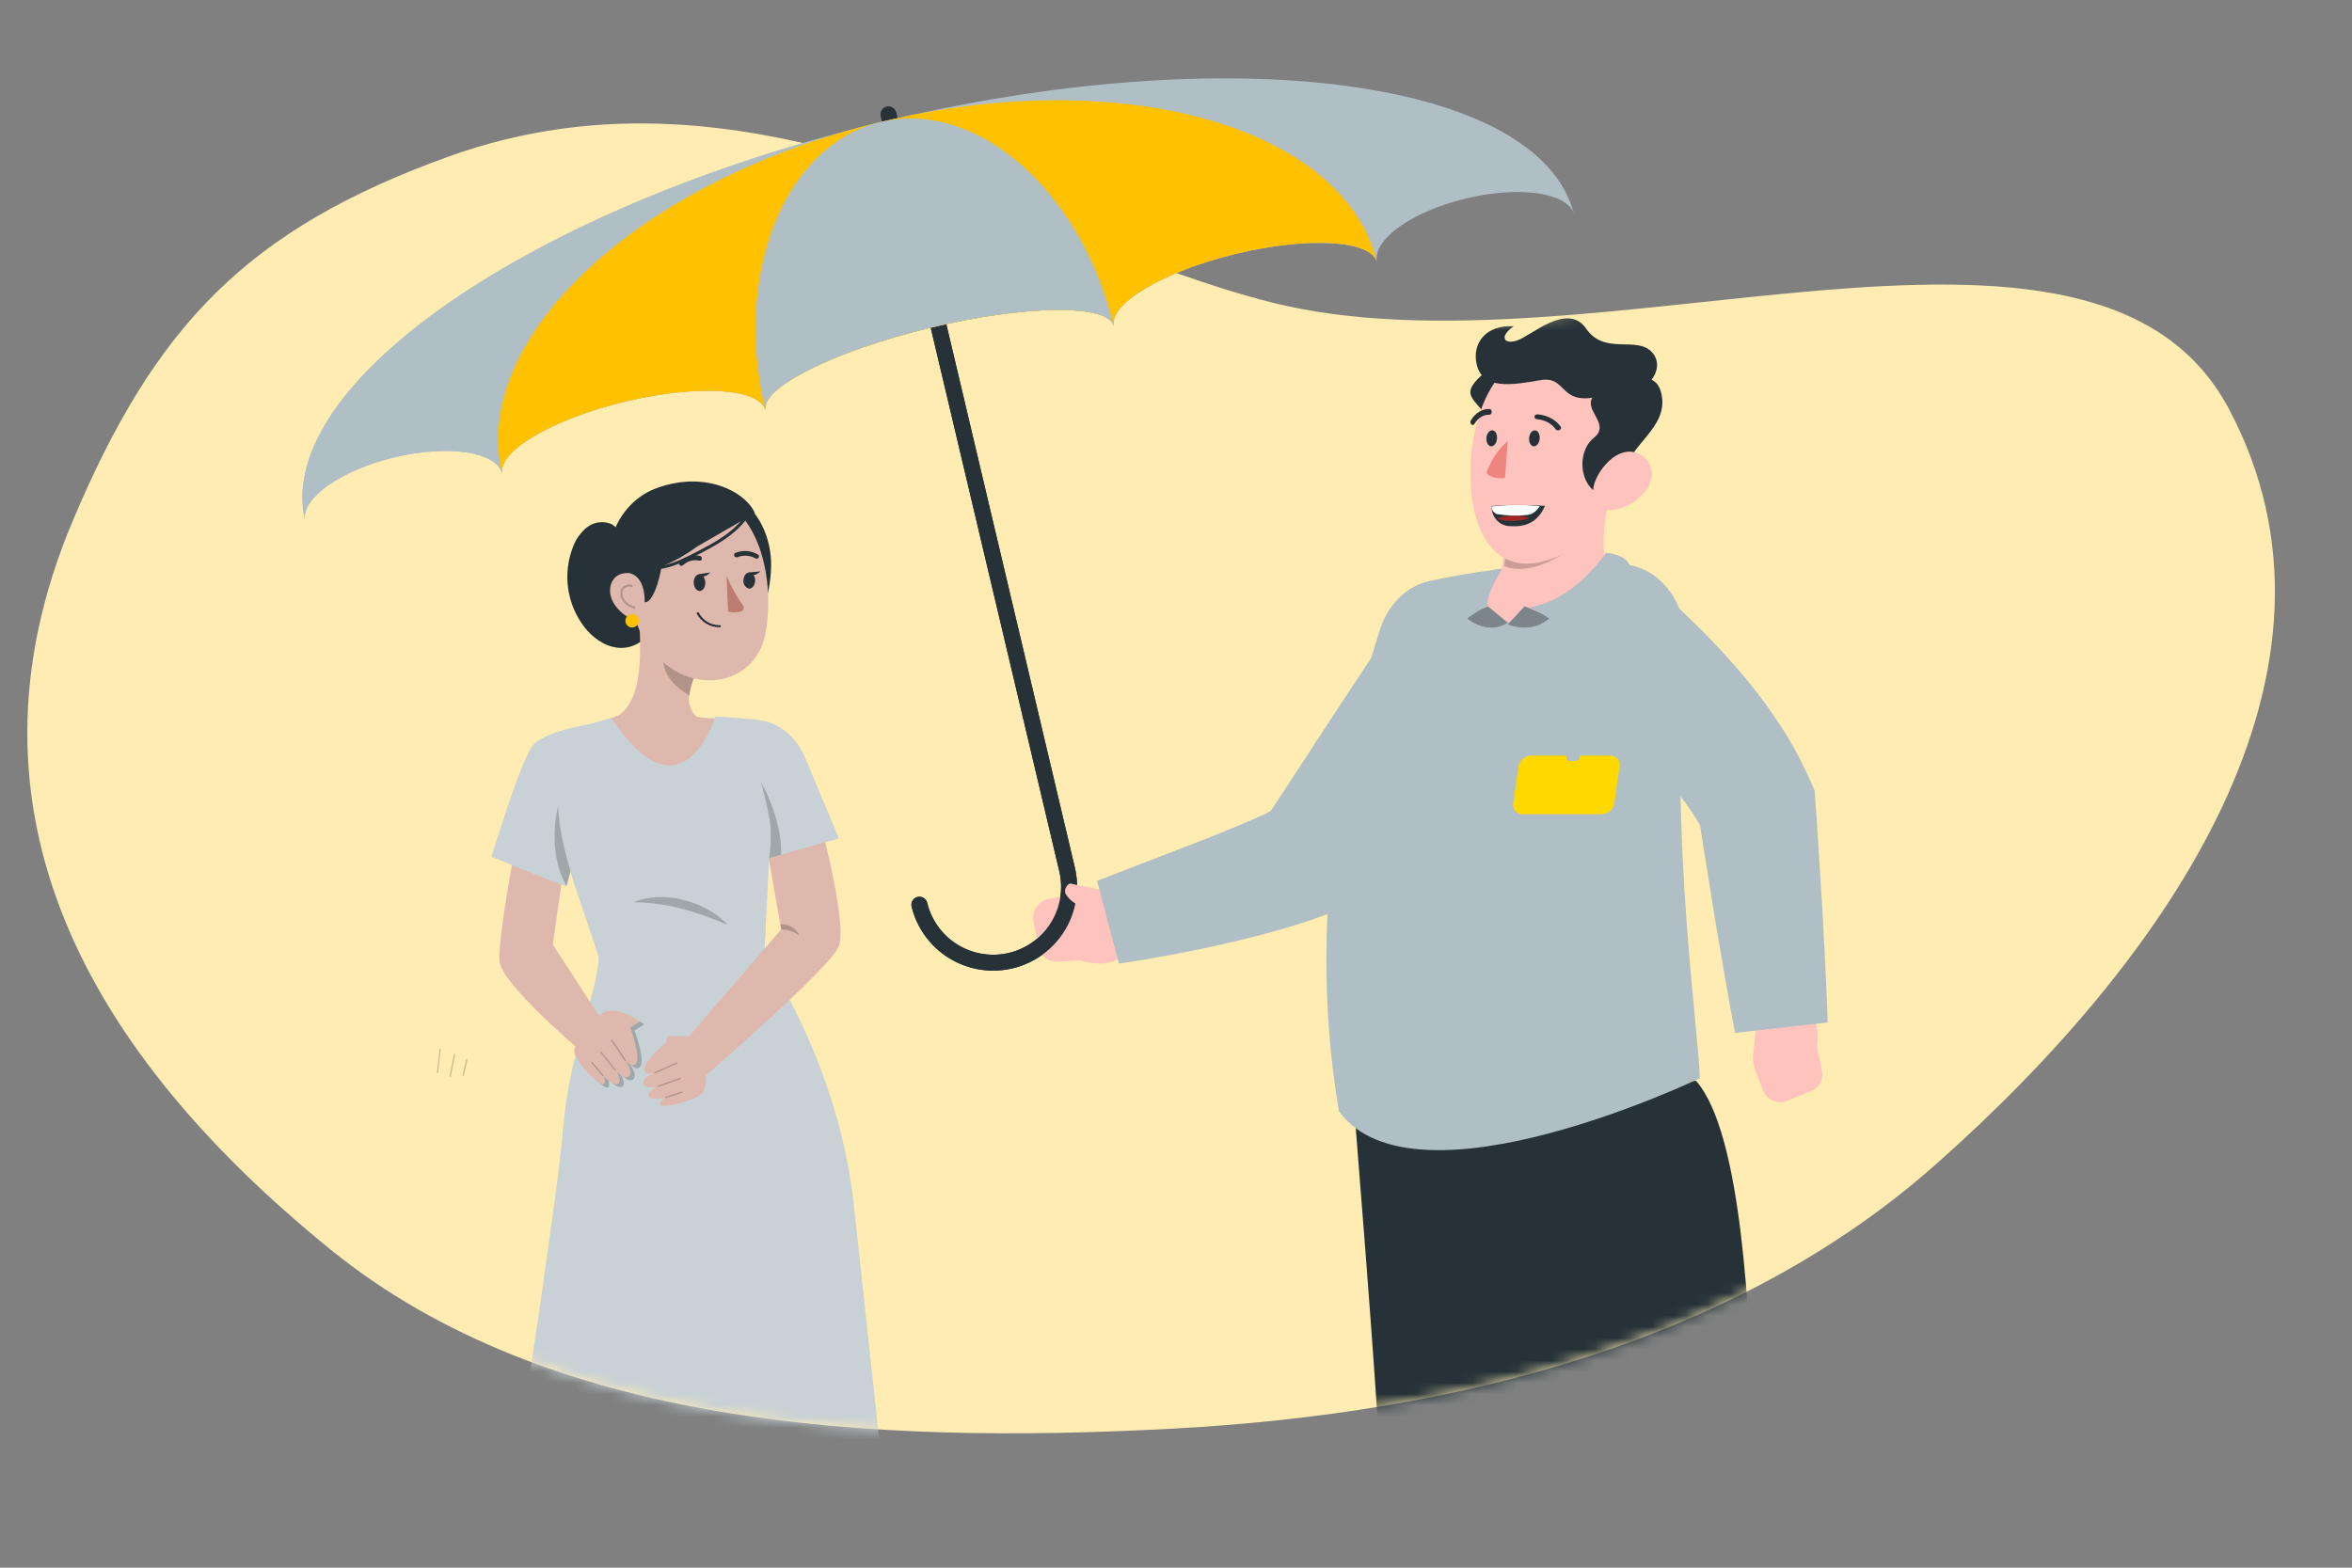 <svg width="210" height="140" viewBox="0 0 210 140" fill="none" xmlns="http://www.w3.org/2000/svg">
<rect x="0" y="0" width="210" height="140" fill="#808080" stroke="none"/>
<path fill-rule="evenodd" clip-rule="evenodd" d="M40 14C67.416 4.099 92.146 21.61 113.5 27C142.144 34.231 186.909 13.781 199 36.501C211.389 59.778 193.81 85.406 172.844 103.981C155.118 119.686 130.466 126.217 104.581 127.59C77.451 129.029 48.939 127.35 29.505 111.583C8.085 94.204 -4.503 72.588 6.5 46.501C13.878 29.009 22.145 20.449 40 14Z" fill="#FFECB2"/>
<path d="M88.662 86.68C86.986 86.677 85.359 86.112 84.042 85.076C82.725 84.04 81.793 82.593 81.395 80.966C81.35 80.781 81.38 80.587 81.479 80.424C81.578 80.262 81.737 80.146 81.921 80.101C82.105 80.056 82.3 80.087 82.462 80.185C82.624 80.284 82.74 80.443 82.785 80.627C83.164 82.19 84.148 83.539 85.521 84.376C86.894 85.213 88.544 85.471 90.107 85.092C91.669 84.713 93.018 83.729 93.855 82.356C94.692 80.983 94.95 79.333 94.571 77.77L78.633 10.376C78.589 10.191 78.62 9.997 78.719 9.835C78.818 9.674 78.977 9.558 79.162 9.514C79.346 9.47 79.54 9.5 79.702 9.6C79.864 9.699 79.979 9.858 80.023 10.042L95.957 77.423C96.189 78.379 96.231 79.372 96.08 80.345C95.928 81.318 95.587 82.251 95.074 83.091C94.561 83.932 93.888 84.663 93.092 85.243C92.297 85.822 91.395 86.24 90.438 86.47C89.856 86.61 89.26 86.681 88.662 86.68Z" fill="#263238"/>
<path d="M27.213 46.4C26.994 44.433 30.465 41.99 35.17 40.852C40.041 39.676 44.365 40.338 44.85 42.333C44.374 40.338 49.241 37.452 55.736 35.881C62.231 34.309 67.869 34.652 68.346 36.647C67.869 34.652 74.436 31.357 83.022 29.281C91.607 27.204 98.974 27.133 99.455 29.128C98.978 27.133 103.84 24.247 110.336 22.676C116.831 21.105 122.474 21.447 122.954 23.443C122.478 21.447 126.031 18.881 130.888 17.728C135.592 16.59 139.811 17.171 140.511 19.028C137.345 7.024 109.721 3.39 78.579 10.933C47.436 18.476 24.536 34.276 27.213 46.4Z" fill="#B0BEC5"/>
<path d="M44.85 42.333C44.374 40.338 49.24 37.452 55.736 35.881C62.231 34.309 67.869 34.652 68.345 36.648C67.869 34.652 74.435 31.357 83.021 29.281C91.607 27.205 98.973 27.133 99.454 29.128C98.978 27.133 103.84 24.248 110.335 22.676C116.83 21.105 122.473 21.448 122.954 23.443C120.021 11.3 100.154 5.681 78.578 10.9C57.002 16.119 41.912 30.186 44.85 42.333Z" fill="#FFC100"/>
<path d="M68.346 36.648C67.869 34.652 74.436 31.357 83.022 29.281C91.607 27.205 98.974 27.133 99.455 29.129C96.531 16.981 87.179 8.838 78.593 10.9C70.007 12.962 65.422 24.5 68.346 36.648Z" fill="#B0BEC5"/>
<mask id="mask0_512_34808" style="mask-type:alpha" maskUnits="userSpaceOnUse" x="2" y="11" width="202" height="117">
<path fill-rule="evenodd" clip-rule="evenodd" d="M40 13.999C67.416 4.098 92.146 21.609 113.5 26.999C142.144 34.23 186.909 13.78 199 36.499C211.388 59.777 193.81 85.405 172.844 103.98C155.117 119.685 130.466 126.217 104.581 127.589C77.451 129.028 48.939 127.349 29.505 111.582C8.084 94.203 -4.504 72.587 6.5 46.499C13.878 29.009 22.145 20.448 40 13.999Z" fill="#FFECB2"/>
</mask>
<g mask="url(#mask0_512_34808)">
<path d="M138.506 129.431C141.018 118.127 145.178 106.19 140.797 96.047L120.809 97.813C120.809 97.813 122.79 121.873 123.321 132.039C123.877 142.61 130.662 166.999 130.662 166.999H138.896C138.896 166.999 140.167 141.135 138.506 129.431Z" fill="#263238"/>
<path d="M156.641 128.504C156.234 117.563 155.547 101.2 151.432 96.522L128.904 98.047C128.904 98.047 137.319 121.325 140.563 131.161C143.94 141.388 158.516 162.712 158.516 162.712L166.046 160.555C166.046 160.555 160.699 140.676 156.641 128.504Z" fill="#263238"/>
<path d="M100.199 80.942L100.809 83.938C100.343 87.113 96.426 85.76 96.426 85.76L94.3 85.884C93.923 85.882 93.559 85.742 93.273 85.491C92.988 85.24 92.799 84.892 92.742 84.512L92.3 82.423C92.182 81.999 92.232 81.545 92.438 81.157C92.644 80.77 92.99 80.48 93.403 80.349L95.217 79.936C95.744 79.817 96.292 79.832 96.812 79.979L100.199 80.942Z" fill="#FFC3BD"/>
<path d="M88.661 86.68C86.986 86.677 85.359 86.112 84.042 85.076C82.725 84.04 81.793 82.593 81.395 80.966C81.35 80.781 81.38 80.587 81.479 80.424C81.577 80.262 81.736 80.146 81.921 80.101C82.105 80.056 82.3 80.087 82.462 80.185C82.624 80.284 82.74 80.443 82.785 80.627C83.164 82.19 84.148 83.539 85.521 84.376C86.894 85.213 88.544 85.471 90.106 85.092C91.669 84.713 93.018 83.729 93.855 82.356C94.692 80.983 94.95 79.333 94.571 77.77L78.633 10.376C78.588 10.191 78.619 9.997 78.719 9.835C78.818 9.674 78.977 9.558 79.161 9.514C79.346 9.47 79.54 9.5 79.702 9.6C79.863 9.699 79.979 9.858 80.023 10.042L95.956 77.423C96.189 78.379 96.231 79.372 96.08 80.345C95.928 81.318 95.586 82.251 95.074 83.091C94.561 83.932 93.888 84.663 93.092 85.243C92.296 85.822 91.394 86.24 90.437 86.47C89.856 86.61 89.26 86.681 88.661 86.68Z" fill="#263238"/>
<path d="M27.213 46.4C26.994 44.433 30.465 41.99 35.17 40.852C40.041 39.676 44.365 40.338 44.85 42.333C44.374 40.338 49.241 37.452 55.736 35.881C62.231 34.309 67.869 34.652 68.346 36.647C67.869 34.652 74.436 31.357 83.022 29.281C91.607 27.204 98.974 27.133 99.455 29.128C98.978 27.133 103.84 24.247 110.336 22.676C116.831 21.105 122.474 21.447 122.954 23.443C122.478 21.447 126.031 18.881 130.888 17.728C135.592 16.59 139.811 17.171 140.511 19.028C137.345 7.024 109.721 3.39 78.579 10.933C47.436 18.476 24.536 34.276 27.213 46.4Z" fill="#B0BEC5"/>
<path d="M44.85 42.333C44.374 40.338 49.241 37.452 55.736 35.881C62.231 34.309 67.869 34.652 68.346 36.648C67.869 34.652 74.436 31.357 83.022 29.281C91.607 27.205 98.974 27.133 99.455 29.128C98.978 27.133 103.84 24.248 110.336 22.676C116.831 21.105 122.474 21.448 122.954 23.443C120.021 11.3 100.155 5.681 78.579 10.9C57.003 16.119 41.912 30.186 44.85 42.333Z" fill="#FFC100"/>
<path d="M68.345 36.648C67.869 34.652 74.436 31.357 83.021 29.281C91.607 27.205 98.974 27.133 99.454 29.129C96.531 16.981 87.178 8.838 78.593 10.9C70.007 12.962 65.421 24.5 68.345 36.648Z" fill="#B0BEC5"/>
<path d="M100.802 81.457C99.584 79.237 97.371 79.366 95.627 78.91C95.333 78.832 94.864 79.523 95.226 79.956C95.425 80.24 95.678 80.48 95.97 80.661C96.261 80.842 96.584 80.961 96.921 81.01C97.005 81.802 97.987 83.875 100.155 83.649C100.623 83.025 100.853 82.245 100.802 81.457Z" fill="#FFC3BD"/>
<path d="M134.142 62.588C133.149 64.055 132.128 65.475 131.112 66.909C130.095 68.343 129.055 69.758 128 71.169C125.896 73.99 123.744 76.788 121.477 79.576L120.523 80.766L119.63 81.147C119.153 81.349 118.676 81.561 118.232 81.735L116.925 82.205C116.085 82.478 115.25 82.746 114.434 82.976C112.802 83.446 111.184 83.851 109.581 84.227C107.977 84.603 106.365 84.932 104.761 85.233C103.158 85.534 101.554 85.816 99.903 86.047L97.952 78.664L106.751 75.269C108.206 74.714 109.614 74.122 111.022 73.544C111.719 73.252 112.377 72.951 113.031 72.655L113.938 72.185L114.711 71.761L112.85 73.332C114.734 70.511 116.615 67.6 118.504 64.708L121.367 60.363C122.322 58.925 123.276 57.462 124.231 56.047L134.142 62.588Z" fill="#B0BEC5"/>
<path d="M127.56 51.905C133.289 50.653 139.12 50.146 144.945 50.394C145.743 50.447 146.524 50.69 147.239 51.108C147.954 51.525 148.589 52.108 149.104 52.822C149.619 53.535 150.004 54.364 150.235 55.257C150.467 56.15 150.539 57.088 150.449 58.015C148.981 74.156 151.797 93.127 151.76 96.293C151.76 96.293 126.351 108.499 119.551 99.252C116.273 80.013 120.994 63.26 123.199 56.256C123.545 55.155 124.127 54.177 124.891 53.415C125.655 52.653 126.574 52.133 127.56 51.905Z" fill="#B0BEC5"/>
<path d="M132.175 52.848C132.545 51.966 133.209 51.232 134.06 50.764C134.314 49.898 134.253 48.973 133.887 48.145L143.659 44.143C143.144 47.451 142.748 50.065 144.142 51.529C142.271 52.876 138.838 55.307 134.88 55.546C130.922 55.785 131.659 54.26 132.175 52.848Z" fill="#FFC3BD"/>
<path opacity="0.2" d="M134.142 48.579L141.761 47.476C139.599 50.154 136.054 51.398 134.308 50.54C134.427 49.883 134.37 49.208 134.142 48.579Z" fill="black"/>
<path d="M134.618 55.769L136.129 54.143L138.427 55.111C138.427 55.111 137.143 56.665 134.618 55.769Z" fill="#B0BEC5"/>
<path opacity="0.3" d="M134.618 55.769L136.129 54.143L138.427 55.111C138.427 55.111 137.143 56.665 134.618 55.769Z" fill="black"/>
<path d="M133.776 42.713C131.863 42.405 130.97 39.605 132.223 38.051C133.477 36.496 130.502 35.899 131.489 34.402C132.476 32.905 135.305 31.402 137.031 32.781C138.757 34.16 134.838 38.24 135.684 40.657C135.084 41.375 134.447 42.062 133.776 42.713Z" fill="#263238"/>
<path d="M145.009 39.022C144.282 43.8 143.69 47.028 140.813 48.794C135.079 52.302 132.096 49.367 131.424 44.464C130.818 40.042 132.105 32.974 136.841 31.55C137.888 31.236 138.994 31.201 140.058 31.447C141.121 31.694 142.106 32.215 142.922 32.961C143.737 33.707 144.357 34.654 144.721 35.714C145.086 36.774 145.185 37.912 145.009 39.022Z" fill="#FFC3BD"/>
<path d="M133.192 45.209C133.192 45.209 134.455 44.976 137.951 45.175C137.458 46.25 136.664 47.107 134.874 46.988C134.645 46.991 134.418 46.946 134.207 46.856C133.996 46.767 133.805 46.634 133.647 46.467C133.49 46.3 133.368 46.102 133.29 45.886C133.211 45.669 133.178 45.439 133.192 45.209Z" fill="#263238"/>
<path d="M135.5 46.058C134.862 46.015 134.219 46.097 133.666 46.292C133.957 46.43 134.316 46.507 134.688 46.512C135.326 46.555 135.97 46.472 136.523 46.275C136.231 46.138 135.871 46.061 135.5 46.058Z" fill="#A02724"/>
<path d="M133.189 45.235C133.189 45.531 133.284 45.706 133.594 45.896C134.498 46.056 135.41 46.089 136.318 45.995C136.759 45.969 137.175 45.686 137.475 45.207C136.048 45.048 134.615 45.058 133.189 45.235Z" fill="white"/>
<path d="M142.854 44.142C141.019 43.402 140.729 40.363 142.325 39.084C143.921 37.804 141.081 36.52 142.392 35.226C143.702 33.932 147.552 32.667 148.252 34.849C149.353 38.28 144.884 39.868 145.198 42.5C144.445 43.089 143.662 43.637 142.854 44.142Z" fill="#263238"/>
<path d="M143.683 35.133C139.028 36.706 140.135 33.503 137.544 33.949C134.953 34.394 132.371 34.83 131.844 32.527C131.414 30.67 132.671 28.973 135.165 29.139C133.874 29.983 134.198 30.821 135.47 30.4C136.741 29.978 139.951 26.931 141.629 29.357C143.306 31.783 146.193 29.921 147.541 31.504C148.89 33.086 146.729 35.74 143.683 35.133Z" fill="#263238"/>
<path d="M147.075 43.627C146.737 44.12 146.304 44.541 145.801 44.868C145.297 45.195 144.732 45.421 144.14 45.533C142.546 45.824 141.878 44.39 142.425 42.98C142.909 41.712 144.363 40.035 145.898 40.378C147.433 40.721 147.893 42.394 147.075 43.627Z" fill="#FFC3BD"/>
<path d="M137.47 39.194C137.431 39.585 137.191 39.88 136.932 39.856C136.673 39.832 136.493 39.489 136.527 39.097C136.561 38.706 136.805 38.406 137.069 38.43C137.333 38.454 137.509 38.812 137.47 39.194Z" fill="#263238"/>
<path d="M133.66 39.193C133.621 39.584 133.382 39.879 133.123 39.855C132.864 39.831 132.683 39.488 132.717 39.096C132.751 38.705 132.996 38.405 133.26 38.429C133.523 38.453 133.699 38.796 133.66 39.193Z" fill="#263238"/>
<path d="M134.618 39.381L134.374 42.692C134.374 42.692 133.294 42.866 132.713 42.237C133.121 41.098 133.779 40.111 134.618 39.381Z" fill="#ED847E"/>
<path d="M139.121 38.428C139.169 38.429 139.215 38.417 139.255 38.396C139.315 38.365 139.357 38.315 139.373 38.258C139.389 38.201 139.376 38.142 139.339 38.092C139.125 37.787 138.826 37.529 138.466 37.339C138.107 37.149 137.698 37.033 137.273 37C137.238 36.999 137.203 37.004 137.17 37.014C137.137 37.024 137.107 37.039 137.082 37.059C137.056 37.078 137.036 37.102 137.022 37.129C137.007 37.155 137 37.183 136.999 37.212C136.998 37.241 137.003 37.27 137.015 37.297C137.027 37.325 137.046 37.35 137.07 37.371C137.093 37.393 137.122 37.41 137.154 37.422C137.186 37.434 137.221 37.441 137.256 37.443C137.593 37.473 137.916 37.568 138.199 37.721C138.482 37.874 138.718 38.08 138.887 38.322C138.911 38.356 138.945 38.383 138.986 38.402C139.028 38.421 139.074 38.43 139.121 38.428Z" fill="#263238"/>
<path d="M131.472 37.951C131.507 37.955 131.541 37.947 131.572 37.929C131.604 37.912 131.631 37.884 131.651 37.85C131.802 37.592 132.001 37.384 132.23 37.242C132.459 37.1 132.712 37.029 132.967 37.036C132.994 37.039 133.021 37.035 133.047 37.025C133.073 37.014 133.097 36.998 133.117 36.976C133.138 36.954 133.155 36.928 133.167 36.898C133.179 36.868 133.187 36.835 133.189 36.801C133.193 36.734 133.175 36.667 133.14 36.616C133.105 36.564 133.055 36.531 133.002 36.525C132.678 36.512 132.357 36.598 132.065 36.774C131.774 36.95 131.521 37.212 131.328 37.536C131.295 37.589 131.28 37.656 131.286 37.723C131.292 37.79 131.32 37.851 131.362 37.893C131.394 37.924 131.432 37.944 131.472 37.951Z" fill="#263238"/>
<path d="M156.919 90.5L159.724 89.38C162.889 89.351 162.225 93.523 162.225 93.523L162.693 95.662C162.753 96.044 162.678 96.435 162.482 96.766C162.286 97.096 161.981 97.344 161.622 97.466L159.663 98.265C159.271 98.454 158.823 98.479 158.413 98.334C158.003 98.189 157.665 97.886 157.471 97.49L156.765 95.719C156.561 95.204 156.484 94.646 156.541 94.093L156.919 90.5Z" fill="#FFC3BD"/>
<path d="M146.911 51.762L147.528 52.239L148.084 52.716C148.447 53.021 148.795 53.331 149.144 53.641C149.841 54.266 150.524 54.896 151.193 55.55C152.53 56.843 153.816 58.212 155.06 59.643C155.688 60.359 156.295 61.097 156.882 61.857C157.47 62.617 158.041 63.412 158.597 64.242C159.756 65.946 160.761 67.752 161.602 69.638L162.021 70.592L162.073 71.298C162.2 72.959 162.299 74.638 162.402 76.293L162.718 81.288C162.897 84.628 163.076 87.968 163.189 91.307L154.914 92.237C154.292 88.965 153.741 85.682 153.18 82.405L152.389 77.486C152.125 75.845 151.862 74.204 151.621 72.563L152.092 74.223C151.423 73.009 150.651 71.857 149.785 70.778C148.871 69.638 147.863 68.512 146.789 67.41C145.715 66.308 144.571 65.244 143.393 64.214C142.806 63.692 142.208 63.185 141.599 62.692L140.694 61.967L140.247 61.618L139.856 61.322L146.911 51.762Z" fill="#B0BEC5"/>
<path d="M143.378 49.381C143.378 49.381 140.586 53.636 136.523 54.239C138.165 54.958 139.631 56.065 140.809 57.476C140.809 57.476 144.998 54.017 145.57 50.626C145.165 49.406 143.378 49.381 143.378 49.381Z" fill="#B0BEC5"/>
<path d="M143.041 72.713H135.938C135.816 72.717 135.694 72.692 135.583 72.642C135.471 72.592 135.372 72.517 135.292 72.423C135.213 72.329 135.155 72.218 135.123 72.098C135.091 71.978 135.085 71.852 135.107 71.73L135.579 68.435C135.631 68.17 135.77 67.931 135.974 67.757C136.177 67.583 136.432 67.484 136.698 67.476H143.778C143.898 67.473 144.016 67.497 144.126 67.546C144.236 67.595 144.334 67.667 144.413 67.759C144.492 67.85 144.551 67.958 144.584 68.075C144.618 68.192 144.626 68.315 144.608 68.435L144.136 71.73C144.09 71.996 143.956 72.237 143.758 72.416C143.559 72.594 143.306 72.699 143.041 72.713Z" fill="#FFD800"/>
<path d="M140.758 67.951H140.054C140.025 67.952 139.997 67.947 139.971 67.934C139.944 67.922 139.921 67.904 139.902 67.88C139.884 67.857 139.87 67.83 139.863 67.8C139.855 67.771 139.854 67.74 139.859 67.709L140.123 65.812C140.133 65.746 140.164 65.685 140.212 65.641C140.259 65.597 140.32 65.572 140.382 65.57H141.087C141.115 65.569 141.144 65.575 141.17 65.587C141.196 65.599 141.219 65.618 141.238 65.641C141.257 65.664 141.27 65.692 141.278 65.721C141.285 65.751 141.287 65.782 141.281 65.812L141.018 67.709C141.008 67.776 140.976 67.837 140.929 67.881C140.881 67.925 140.821 67.95 140.758 67.951Z" fill="#B0BEC5"/>
<path d="M134.618 55.608L132.842 54.143L130.808 55.039C130.808 55.039 132.55 56.86 134.618 55.608Z" fill="#B0BEC5"/>
<path opacity="0.3" d="M134.618 55.608L132.842 54.143L130.808 55.039C130.808 55.039 132.55 56.86 134.618 55.608Z" fill="black"/>
<path d="M134.142 50.81C134.142 50.81 132.786 52.784 132.786 54.109C131.431 54.748 129.38 56.523 129.38 56.523C129.38 56.523 129.646 53.743 132.362 51.319C132.891 50.969 133.512 50.792 134.142 50.81Z" fill="#B0BEC5"/>
<path d="M65.538 93.118L62.256 130.972L57.255 164.512L53.385 163.928C53.385 163.928 52.076 149.903 53.017 138.867C53.234 136.323 54.27 133.475 54.274 131.443C54.274 129.664 53.752 128.47 53.359 124.375C52.881 119.425 52.591 112.839 53.631 107.9C53.631 107.9 52.844 100.057 55.215 92.964L65.538 93.118Z" fill="#DFB8AD"/>
<path d="M74.858 129.421L74.527 164.791L74.402 168.466L71.694 168.315L70.643 161.869C70.643 161.869 67.537 149.613 66.876 138.561C66.729 136.014 67.331 133.049 67.052 131.035C66.806 129.27 66.108 128.168 65.123 124.188C63.932 119.355 62.704 112.887 63.006 107.841C63.006 107.841 57.835 102.442 59.158 95.077L70.771 92.368L74.858 129.421Z" fill="#DFB8AD"/>
<path d="M55.358 48.539C55.454 48.184 55.417 47.806 55.253 47.476C55.089 47.147 54.81 46.889 54.468 46.752C54.121 46.631 53.749 46.599 53.387 46.66C53.025 46.721 52.683 46.873 52.395 47.102C51.825 47.568 51.393 48.182 51.146 48.877C50.695 50.047 50.55 51.313 50.727 52.554C50.903 53.796 51.394 54.971 52.153 55.97C52.888 56.922 53.943 57.708 55.145 57.844C56.346 57.98 57.673 57.322 58.041 56.172L55.358 48.539Z" fill="#263238"/>
<path d="M63.274 46.458C63.274 46.458 66.438 52.684 66.53 54.588C67.787 55.738 68.79 53.533 68.849 50.545C68.9 48.09 67.713 45.4 65.63 44.363C62.697 42.904 63.274 46.458 63.274 46.458Z" fill="#263238"/>
<path d="M62.186 63.996C61.918 63.744 61.719 63.428 61.606 63.078C61.494 62.727 61.472 62.354 61.543 61.993C61.663 61.332 61.862 60.688 62.135 60.075L61.323 59.141L57.071 54.834C57.177 57.701 57.523 62.302 55.281 63.856C55.281 63.856 52.502 65.007 51.29 65.257C52.025 65.852 56.655 72.159 60.948 71.813C64.851 71.497 65.13 65.996 65.542 64.386C64.432 64.04 63.234 64.235 62.186 63.996Z" fill="#DFB8AD"/>
<path opacity="0.2" d="M61.551 62.122C60.382 61.427 59.099 60.221 59.254 58.847C59.304 58.346 59.416 57.852 59.584 57.377L61.959 60.523C61.768 61.04 61.631 61.576 61.551 62.122Z" fill="black"/>
<path d="M56.074 50.233C56.475 54.603 56.552 56.455 58.805 58.745C62.197 62.188 67.412 61.03 68.313 56.701C69.121 52.802 68.331 46.315 64.042 44.477C59.827 42.669 55.674 45.863 56.074 50.233Z" fill="#DFB8AD"/>
<path d="M61.936 51.979C61.936 52.39 62.145 52.747 62.432 52.776C62.719 52.806 62.958 52.497 62.972 52.089C62.987 51.681 62.759 51.325 62.472 51.291C62.186 51.258 61.947 51.571 61.936 51.979Z" fill="#263238"/>
<path d="M66.387 51.758C66.354 51.923 66.381 52.095 66.464 52.242C66.547 52.389 66.68 52.502 66.839 52.559C67.122 52.607 67.379 52.324 67.412 51.927C67.445 51.762 67.417 51.59 67.334 51.444C67.251 51.298 67.118 51.186 66.96 51.129C66.677 51.081 66.42 51.364 66.387 51.758Z" fill="#263238"/>
<path d="M60.826 50.535C60.854 50.537 60.882 50.534 60.909 50.525C60.935 50.516 60.96 50.502 60.98 50.483C61.167 50.3 61.396 50.166 61.646 50.093C61.897 50.02 62.162 50.01 62.417 50.064C62.444 50.072 62.471 50.074 62.498 50.071C62.525 50.068 62.551 50.059 62.574 50.045C62.598 50.031 62.618 50.013 62.634 49.991C62.65 49.969 62.661 49.944 62.667 49.917C62.677 49.86 62.666 49.801 62.635 49.752C62.605 49.703 62.557 49.666 62.502 49.649C62.181 49.574 61.846 49.581 61.528 49.67C61.21 49.758 60.919 49.926 60.683 50.156C60.644 50.197 60.622 50.252 60.622 50.309C60.622 50.365 60.644 50.42 60.683 50.461C60.721 50.5 60.772 50.526 60.826 50.535Z" fill="#263238"/>
<path d="M67.618 49.884C67.644 49.877 67.668 49.864 67.689 49.848C67.709 49.832 67.727 49.811 67.74 49.788C67.752 49.763 67.76 49.736 67.762 49.708C67.764 49.68 67.76 49.652 67.751 49.625C67.742 49.599 67.727 49.574 67.708 49.554C67.689 49.533 67.666 49.516 67.64 49.505C67.34 49.332 67.004 49.231 66.659 49.209C66.313 49.188 65.968 49.246 65.648 49.38C65.624 49.393 65.602 49.41 65.585 49.432C65.567 49.453 65.555 49.478 65.547 49.505C65.54 49.531 65.538 49.559 65.543 49.586C65.547 49.614 65.556 49.64 65.571 49.663C65.6 49.713 65.647 49.749 65.703 49.766C65.758 49.782 65.817 49.777 65.869 49.751C66.124 49.651 66.398 49.609 66.672 49.629C66.945 49.649 67.211 49.73 67.449 49.865C67.475 49.88 67.503 49.889 67.532 49.892C67.561 49.895 67.59 49.892 67.618 49.884Z" fill="#263238"/>
<path d="M54.755 53.795C55.217 54.603 55.979 55.196 56.876 55.445C58.034 55.735 58.629 53.876 58.236 52.718C58.05 52.197 57.685 51.758 57.205 51.482C56.725 51.206 56.163 51.11 55.619 51.211C54.509 51.424 54.164 52.769 54.755 53.795Z" fill="#DFB8AD"/>
<path d="M64.869 51.424C65.267 52.357 65.76 53.248 66.339 54.081C66.37 54.123 66.39 54.172 66.398 54.224C66.407 54.275 66.403 54.328 66.388 54.377C66.372 54.427 66.346 54.473 66.31 54.511C66.274 54.548 66.23 54.578 66.181 54.596C65.799 54.709 65.394 54.716 65.009 54.614L64.869 51.424Z" fill="#BD7C70"/>
<path d="M62.399 51.276L63.417 51.122C63.417 51.122 62.796 51.824 62.399 51.276Z" fill="#263238"/>
<path d="M66.858 51.122L67.883 51.03C67.883 51.03 67.236 51.696 66.858 51.122Z" fill="#263238"/>
<path d="M54.983 47.807C54.362 48.642 55.45 51.166 55.45 51.166C55.45 51.166 57.563 50.623 57.563 53.776C58.331 53.934 59.305 51.023 59.287 48.057C59.191 46.381 56.082 46.337 54.983 47.807Z" fill="#263238"/>
<path d="M67.405 45.83C66.552 43.879 62.859 41.956 58.467 43.654C54.501 45.179 53.167 50.825 55.983 51.141C58.798 51.457 62.23 48.814 62.23 48.814L67.405 45.83Z" fill="#263238"/>
<path opacity="0.2" d="M56.659 54.338H56.633C56.392 54.288 56.165 54.184 55.968 54.036C55.772 53.887 55.611 53.697 55.498 53.478C55.432 53.355 55.393 53.219 55.383 53.08C55.372 52.941 55.392 52.801 55.439 52.669C55.521 52.483 55.672 52.336 55.86 52.257C56.048 52.178 56.259 52.175 56.449 52.247C56.461 52.251 56.471 52.258 56.48 52.266C56.489 52.275 56.496 52.285 56.5 52.297C56.505 52.308 56.507 52.321 56.506 52.333C56.506 52.345 56.503 52.357 56.497 52.368C56.487 52.39 56.468 52.407 56.446 52.416C56.423 52.425 56.398 52.425 56.376 52.416C56.23 52.363 56.07 52.368 55.928 52.429C55.785 52.489 55.671 52.602 55.608 52.743C55.571 52.85 55.557 52.964 55.566 53.078C55.576 53.191 55.609 53.301 55.663 53.401C55.766 53.595 55.911 53.763 56.087 53.895C56.263 54.026 56.466 54.117 56.681 54.161C56.693 54.164 56.704 54.169 56.714 54.176C56.723 54.183 56.732 54.192 56.738 54.202C56.744 54.213 56.748 54.224 56.75 54.236C56.751 54.248 56.75 54.26 56.747 54.272C56.741 54.291 56.729 54.307 56.714 54.319C56.698 54.331 56.679 54.337 56.659 54.338Z" fill="black"/>
<path d="M64.204 56.014C63.794 56.009 63.394 55.894 63.044 55.681C62.694 55.468 62.408 55.166 62.215 54.805C62.206 54.78 62.206 54.753 62.216 54.729C62.227 54.705 62.246 54.686 62.27 54.676C62.295 54.666 62.322 54.667 62.346 54.677C62.37 54.687 62.389 54.707 62.399 54.731C62.579 55.069 62.849 55.351 63.179 55.545C63.51 55.74 63.887 55.84 64.27 55.834C64.282 55.833 64.294 55.834 64.305 55.838C64.317 55.842 64.327 55.849 64.336 55.857C64.344 55.865 64.351 55.875 64.356 55.887C64.36 55.898 64.362 55.91 64.362 55.922C64.362 55.934 64.36 55.946 64.356 55.957C64.352 55.969 64.346 55.979 64.337 55.988C64.329 55.997 64.319 56.004 64.308 56.009C64.297 56.014 64.285 56.017 64.273 56.017L64.204 56.014Z" fill="#263238"/>
<path d="M56.438 56.036C56.769 56.036 57.038 55.768 57.038 55.437C57.038 55.106 56.769 54.838 56.438 54.838C56.108 54.838 55.839 55.106 55.839 55.437C55.839 55.768 56.108 56.036 56.438 56.036Z" fill="#FFC100"/>
<path d="M66.35 46.301C65.347 47.569 63.943 48.37 62.532 49.108C60.922 49.946 59.184 50.898 57.306 50.531C57.133 50.494 57.059 50.759 57.232 50.795C59.092 51.163 60.801 50.314 62.407 49.483C63.925 48.697 65.464 47.859 66.545 46.495C66.655 46.359 66.46 46.161 66.35 46.301Z" fill="#263238"/>
<path d="M76.156 106.97C74.789 95.831 69.46 87.286 68.39 85.632C68.27 85.445 68.22 85.221 68.251 85L68.805 73.883L67.894 64.327C67.284 64.195 64.513 64.026 63.873 63.989C63.873 63.989 60.911 73.721 54.597 64.122L50.952 65.14L49.816 73.706C49.886 74.225 50.808 77.176 51.128 78.484L53.425 85.327C53.454 85.436 53.466 85.549 53.458 85.662C53.296 87.734 52.252 91.002 51.874 92.391C50.092 98.933 50.602 99.532 49.581 106.864C47.662 120.657 46.574 129.734 43.546 137.702C43.491 137.843 43.472 137.995 43.489 138.145C43.506 138.296 43.559 138.44 43.644 138.565C43.729 138.69 43.843 138.792 43.976 138.864C44.11 138.935 44.258 138.973 44.41 138.974L79.673 139.363L76.156 106.97Z" fill="#B0BEC5"/>
<path opacity="0.3" d="M76.156 106.97C74.789 95.831 69.46 87.286 68.39 85.632C68.27 85.445 68.22 85.221 68.251 85L68.805 73.883L67.894 64.327C67.284 64.195 64.513 64.026 63.873 63.989C63.873 63.989 60.911 73.721 54.597 64.122L50.952 65.14L49.816 73.706C49.886 74.225 50.808 77.176 51.128 78.484L53.425 85.327C53.454 85.436 53.466 85.549 53.458 85.662C53.296 87.734 52.252 91.002 51.874 92.391C50.092 98.933 50.602 99.532 49.581 106.864C47.662 120.657 46.574 129.734 43.546 137.702C43.491 137.843 43.472 137.995 43.489 138.145C43.506 138.296 43.559 138.44 43.644 138.565C43.729 138.69 43.843 138.792 43.976 138.864C44.11 138.935 44.258 138.973 44.41 138.974L79.673 139.363L76.156 106.97Z" fill="white"/>
<g opacity="0.2">
<path d="M64.972 82.586C62.98 80.417 59.092 79.458 56.57 80.579C59.437 80.568 62.094 81.38 64.972 82.586Z" fill="black"/>
</g>
<path d="M50.767 65.161C50.767 65.161 48.93 65.65 48.099 66.881C47.269 68.112 44.27 83.875 44.619 85.955C44.968 88.035 51.764 93.772 51.764 93.772L53.73 91.082L49.356 84.36L50.87 73.658L50.767 65.161Z" fill="#DFB8AD"/>
<path d="M72.709 71.814L68.17 74.019L69.75 83.004L61.503 92.56L62.918 96.128C62.918 96.128 74.12 86.463 74.895 84.5C75.671 82.538 73.267 73.184 72.709 71.814Z" fill="#DFB8AD"/>
<path d="M67.912 64.338C67.912 64.338 70.573 64.525 71.911 67.741C73.149 70.729 74.895 74.867 74.895 74.867L68.261 76.738C68.261 76.738 67.159 68.131 67.251 68.101C67.342 68.072 67.912 64.338 67.912 64.338Z" fill="#B0BEC5"/>
<path opacity="0.3" d="M67.912 64.338C67.912 64.338 70.573 64.525 71.911 67.741C73.149 70.729 74.895 74.867 74.895 74.867L68.261 76.738C68.261 76.738 67.159 68.131 67.251 68.101C67.342 68.072 67.912 64.338 67.912 64.338Z" fill="white"/>
<path d="M50.587 79.116C50.389 79.178 43.891 76.514 43.891 76.514C43.891 76.514 46.464 68.009 47.533 66.635C48.555 65.315 52.583 64.694 52.583 64.694L51.848 74.47L50.587 79.116Z" fill="#B0BEC5"/>
<path opacity="0.3" d="M50.587 79.116C50.389 79.178 43.891 76.514 43.891 76.514C43.891 76.514 46.464 68.009 47.533 66.635C48.555 65.315 52.583 64.694 52.583 64.694L51.848 74.47L50.587 79.116Z" fill="white"/>
<path opacity="0.2" d="M50.947 77.793C50.947 77.793 49.816 74.217 49.845 71.913C49.845 71.913 48.742 75.901 50.58 79.124L50.947 77.793Z" fill="black"/>
<path opacity="0.2" d="M68.669 76.621C68.805 75.715 68.851 74.798 68.805 73.883C68.709 72.626 67.96 69.873 67.96 69.873C67.96 69.873 69.841 73.085 69.746 76.316L68.669 76.621Z" fill="black"/>
<path opacity="0.2" d="M69.75 83.004C69.75 83.004 70.852 83.004 71.411 83.625C71.275 83.282 71.032 82.992 70.718 82.798C70.404 82.604 70.036 82.517 69.669 82.548L69.75 83.004Z" fill="black"/>
<path opacity="0.2" d="M39.114 95.791L39.353 93.722C39.353 93.715 39.352 93.708 39.35 93.702C39.348 93.695 39.345 93.689 39.34 93.684C39.336 93.679 39.33 93.675 39.324 93.672C39.318 93.669 39.312 93.667 39.305 93.666C39.298 93.664 39.291 93.663 39.284 93.665C39.277 93.665 39.27 93.668 39.264 93.672C39.258 93.676 39.253 93.681 39.249 93.687C39.245 93.693 39.243 93.7 39.242 93.707L39 95.776C39 95.802 39.022 95.828 39.051 95.835C39.065 95.836 39.079 95.832 39.091 95.824C39.102 95.816 39.11 95.804 39.114 95.791Z" fill="black"/>
<path opacity="0.2" d="M40.257 96.136L40.643 94.17C40.645 94.156 40.642 94.141 40.633 94.13C40.625 94.118 40.613 94.11 40.599 94.107C40.584 94.105 40.57 94.108 40.558 94.115C40.546 94.123 40.537 94.134 40.532 94.148L40.143 96.114C40.142 96.121 40.142 96.129 40.144 96.136C40.146 96.143 40.149 96.149 40.154 96.155C40.158 96.161 40.164 96.166 40.17 96.169C40.176 96.173 40.183 96.175 40.191 96.176C40.205 96.18 40.22 96.177 40.232 96.17C40.244 96.162 40.253 96.15 40.257 96.136Z" fill="black"/>
<path opacity="0.2" d="M41.41 96.077L41.741 94.607C41.742 94.593 41.739 94.579 41.73 94.567C41.722 94.556 41.711 94.548 41.697 94.544C41.683 94.541 41.668 94.543 41.656 94.55C41.643 94.557 41.633 94.568 41.627 94.581L41.296 96.051C41.295 96.066 41.299 96.08 41.308 96.091C41.317 96.103 41.33 96.111 41.344 96.114C41.358 96.117 41.372 96.115 41.385 96.108C41.397 96.101 41.406 96.09 41.41 96.077Z" fill="black"/>
<g opacity="0.2">
<path d="M56.651 92.02C56.651 92.02 57.53 94.383 57.232 95.111C56.934 95.838 56.214 94.978 56.214 94.978C56.214 94.978 56.949 95.974 56.582 96.342C56.126 96.787 55.376 95.882 55.376 95.882C55.376 95.882 55.942 96.717 55.582 97.022C55.222 97.327 54.288 96.379 54.288 96.379C54.288 96.379 54.575 97.044 54.204 97.114C53.833 97.183 51.844 95.188 51.668 94.218C51.492 93.247 53.759 90.774 54.546 90.579C55.332 90.384 56.343 90.715 57.526 91.472L56.666 92.02H56.651Z" fill="black"/>
</g>
<path d="M56.273 91.762C56.273 91.762 57.148 94.125 56.85 94.849C56.553 95.573 55.833 94.717 55.833 94.717C55.833 94.717 56.568 95.713 56.2 96.08C55.744 96.525 54.995 95.621 54.995 95.621C54.995 95.621 55.561 96.455 55.2 96.764C54.84 97.072 53.907 96.121 53.907 96.121C53.907 96.121 54.193 96.782 53.822 96.856C53.451 96.929 51.463 94.926 51.286 93.956C51.11 92.986 53.381 90.512 54.164 90.317C54.947 90.123 55.961 90.454 57.145 91.211L56.288 91.762H56.273Z" fill="#DFB8AD"/>
<path opacity="0.2" d="M55.784 94.757L54.586 92.953C54.582 92.947 54.579 92.94 54.578 92.933C54.577 92.925 54.577 92.918 54.579 92.91C54.581 92.903 54.584 92.897 54.588 92.891C54.593 92.885 54.598 92.88 54.605 92.876C54.609 92.87 54.615 92.866 54.622 92.863C54.629 92.86 54.636 92.858 54.643 92.858C54.65 92.858 54.658 92.86 54.664 92.863C54.671 92.866 54.677 92.87 54.682 92.876L55.88 94.669C55.887 94.682 55.889 94.697 55.886 94.712C55.882 94.726 55.873 94.738 55.861 94.746C55.852 94.757 55.839 94.765 55.825 94.767C55.811 94.769 55.796 94.765 55.784 94.757Z" fill="black"/>
<path opacity="0.2" d="M54.895 95.614L53.608 93.982C53.598 93.972 53.593 93.958 53.593 93.943C53.593 93.929 53.598 93.915 53.608 93.905C53.62 93.894 53.634 93.889 53.649 93.889C53.664 93.889 53.678 93.894 53.689 93.905L54.976 95.537C54.986 95.547 54.992 95.561 54.992 95.575C54.992 95.59 54.986 95.603 54.976 95.614C54.971 95.619 54.964 95.624 54.957 95.627C54.95 95.63 54.943 95.631 54.935 95.631C54.928 95.631 54.92 95.63 54.913 95.627C54.906 95.624 54.9 95.619 54.895 95.614Z" fill="black"/>
<path opacity="0.2" d="M53.8 96.102L52.811 94.919C52.801 94.908 52.795 94.894 52.795 94.879C52.795 94.863 52.801 94.849 52.811 94.838C52.821 94.828 52.835 94.822 52.85 94.822C52.864 94.822 52.878 94.828 52.888 94.838L53.88 96.021C53.891 96.032 53.897 96.047 53.897 96.062C53.897 96.077 53.891 96.091 53.88 96.102C53.869 96.112 53.855 96.117 53.84 96.117C53.825 96.117 53.811 96.112 53.8 96.102Z" fill="black"/>
<path d="M62.245 92.993C61.697 92.42 60.977 92.516 59.573 92.523L59.492 93.071C59.492 93.071 57.677 94.6 57.537 95.371C57.397 96.143 58.467 95.805 58.467 95.805C58.467 95.805 57.316 96.253 57.438 96.768C57.585 97.385 58.706 97.025 58.706 97.025C58.706 97.025 57.779 97.426 57.919 97.878C58.059 98.33 59.356 98.028 59.356 98.028C59.356 98.028 58.757 98.433 59.033 98.694C59.308 98.955 62.057 98.326 62.726 97.591C63.395 96.856 62.803 93.574 62.245 92.993Z" fill="#DFB8AD"/>
<path opacity="0.2" d="M58.486 95.864L60.459 94.989C60.473 94.982 60.483 94.97 60.488 94.956C60.493 94.942 60.492 94.926 60.485 94.912C60.48 94.898 60.47 94.888 60.457 94.881C60.444 94.875 60.429 94.874 60.415 94.879L58.442 95.754C58.429 95.761 58.419 95.773 58.415 95.787C58.41 95.802 58.41 95.817 58.416 95.831C58.421 95.844 58.431 95.856 58.444 95.862C58.457 95.868 58.472 95.869 58.486 95.864Z" fill="black"/>
<path opacity="0.2" d="M58.779 97.062L60.738 96.371C60.745 96.368 60.752 96.364 60.757 96.359C60.763 96.354 60.767 96.348 60.77 96.341C60.773 96.334 60.775 96.327 60.775 96.319C60.775 96.312 60.774 96.304 60.771 96.297C60.769 96.29 60.765 96.284 60.761 96.278C60.756 96.272 60.75 96.268 60.744 96.264C60.737 96.261 60.73 96.259 60.723 96.258C60.715 96.257 60.708 96.258 60.701 96.26L58.739 96.948C58.725 96.954 58.715 96.965 58.709 96.979C58.704 96.992 58.704 97.007 58.709 97.021C58.711 97.029 58.714 97.036 58.718 97.042C58.723 97.048 58.729 97.053 58.735 97.057C58.742 97.061 58.749 97.063 58.757 97.064C58.764 97.065 58.772 97.064 58.779 97.062Z" fill="black"/>
<path opacity="0.2" d="M59.459 98.062L60.93 97.591C60.936 97.588 60.943 97.584 60.948 97.579C60.953 97.574 60.957 97.568 60.96 97.561C60.963 97.554 60.964 97.547 60.964 97.539C60.964 97.532 60.962 97.525 60.959 97.518C60.955 97.504 60.946 97.493 60.934 97.485C60.921 97.478 60.907 97.475 60.893 97.477L59.423 97.948C59.41 97.955 59.4 97.966 59.394 97.979C59.388 97.992 59.386 98.007 59.39 98.021C59.391 98.029 59.395 98.036 59.399 98.042C59.404 98.048 59.409 98.053 59.416 98.057C59.422 98.061 59.43 98.063 59.437 98.064C59.445 98.065 59.452 98.064 59.459 98.062Z" fill="black"/>
</g>
</svg>

